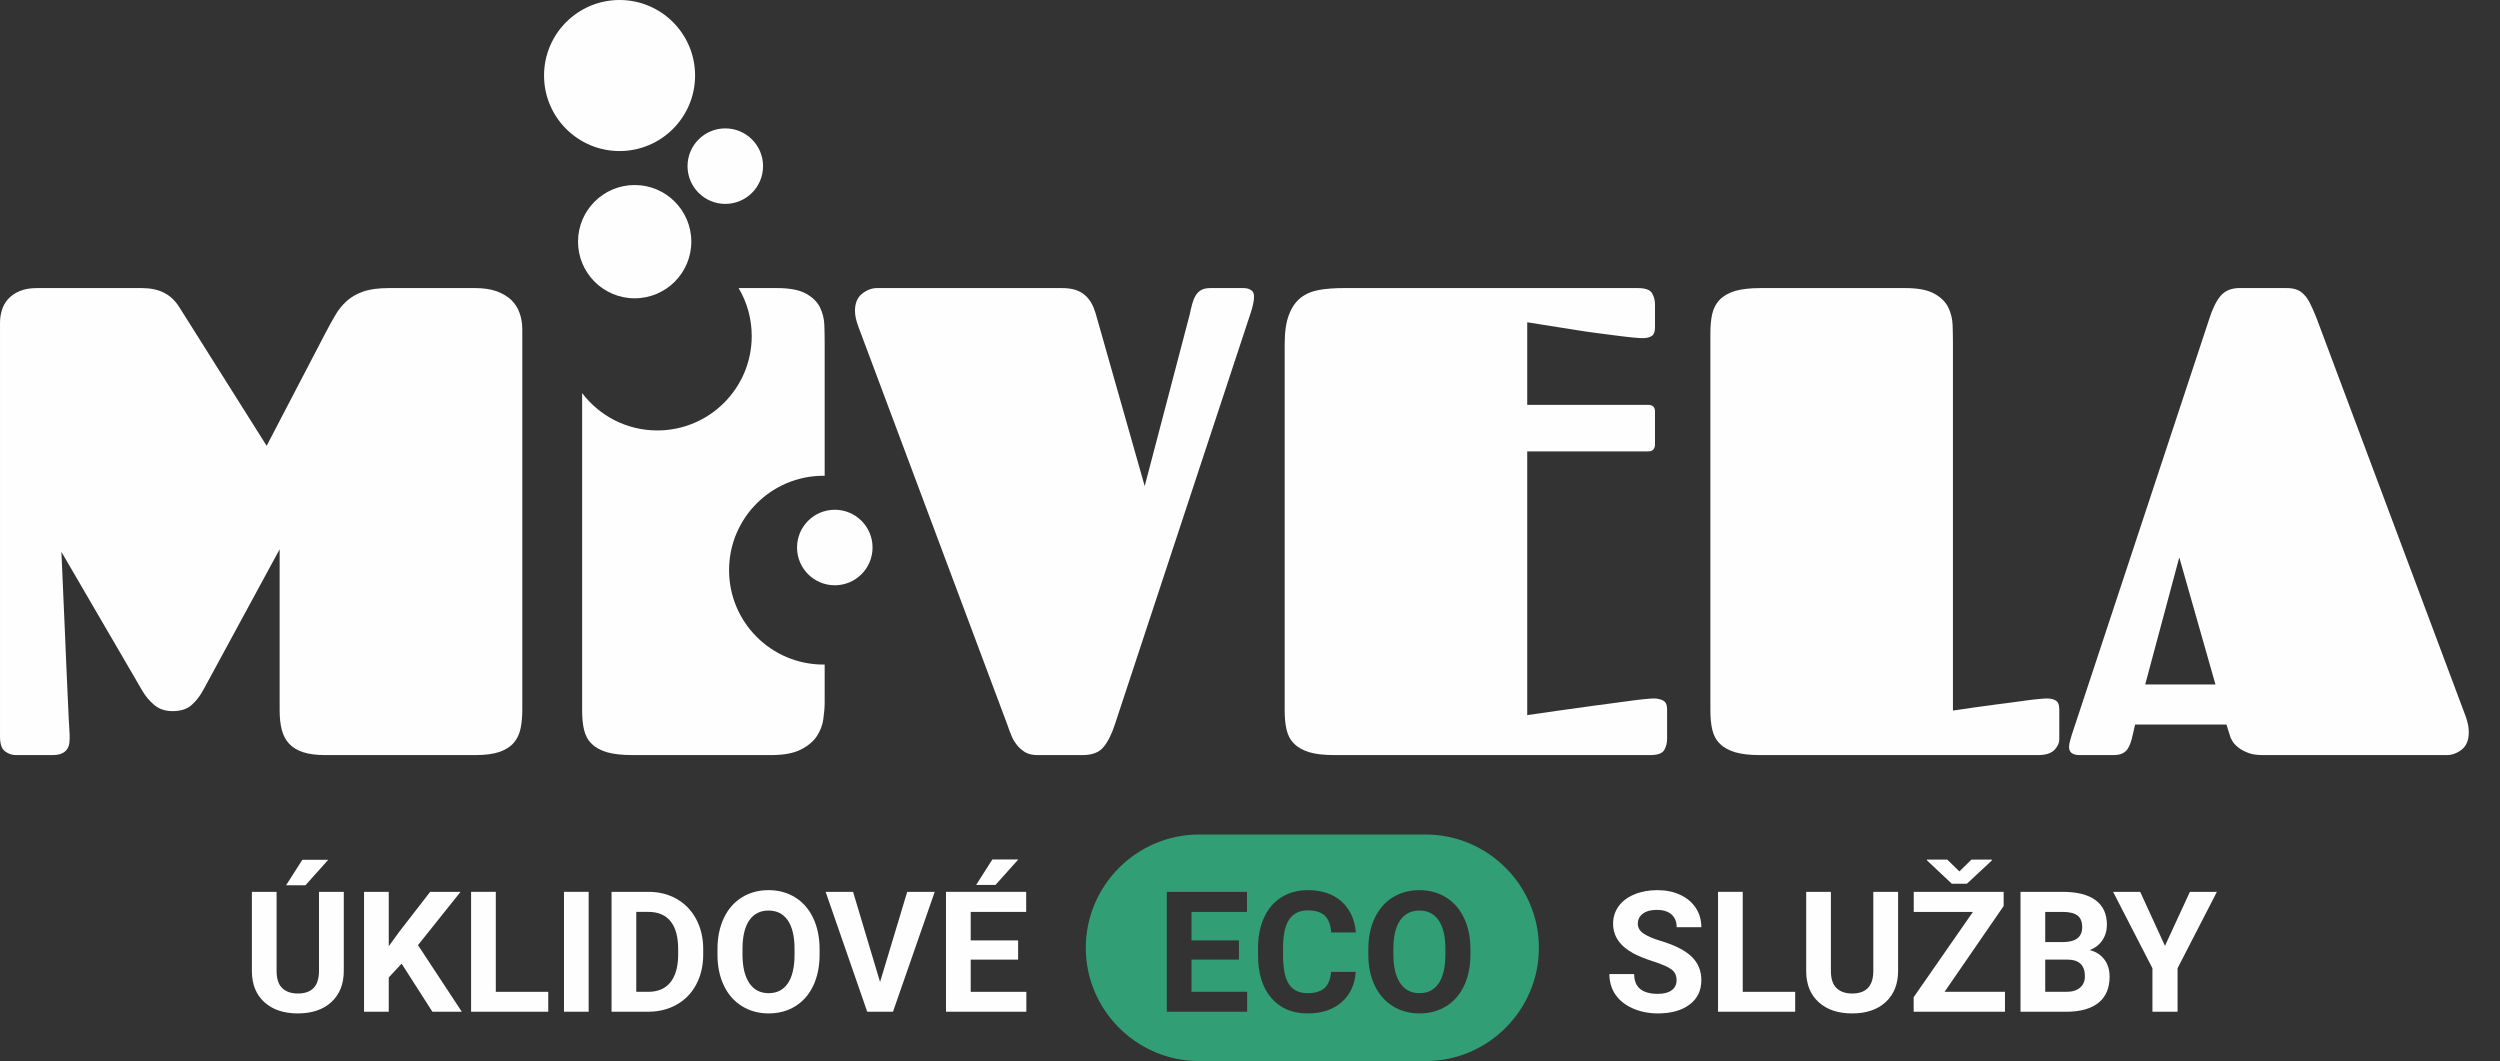 <?xml version="1.0" encoding="UTF-8"?>
<!DOCTYPE svg PUBLIC "-//W3C//DTD SVG 1.1//EN" "http://www.w3.org/Graphics/SVG/1.1/DTD/svg11.dtd">
<!-- Creator: CorelDRAW 2019 (64-Bit) -->
<svg xmlns="http://www.w3.org/2000/svg" xml:space="preserve" width="198.624mm" height="84.302mm" version="1.1" style="shape-rendering:geometricPrecision; text-rendering:geometricPrecision; image-rendering:optimizeQuality; fill-rule:evenodd; clip-rule:evenodd"
viewBox="0 0 19861.36 8429.79"
 xmlns:xlink="http://www.w3.org/1999/xlink">
 <rect x="0" y="0" width="19861.36" height="8429.79" fill="#333333" stroke="none"/>
 <defs>
  <style type="text/css">
   <![CDATA[
    .fil1 {fill:#FEFEFE}
    .fil2 {fill:#319E76}
    .fil0 {fill:#FEFEFE;fill-rule:nonzero}
   ]]>
  </style>
 </defs>
 <g id="Vrstva_x0020_1">
  <g id="_2072591033312">
   <path class="fil0" d="M18163.59 2288.67c31.74,0 58.2,3.52 80.25,11.46 22.93,7.93 43.21,21.16 60.85,40.57 18.53,18.53 35.28,43.22 50.27,74.96 15.88,30.87 31.75,68.8 49.39,112.88l1186.16 3167.79c7.93,24.69 14.11,45.85 17.64,64.38 3.52,19.41 5.29,37.92 5.29,57.33 0,61.72 -18.52,107.58 -55.56,136.68 -37.05,29.1 -76.74,44.1 -117.29,44.1l-1465.72 0c-44.1,0 -82.02,-5.29 -111.99,-16.75 -29.99,-11.46 -55.56,-24.69 -75.86,-39.69 -21.16,-15.87 -37.03,-32.63 -48.49,-49.4 -10.59,-17.62 -18.53,-32.62 -22.05,-46.74l-28.23 -89.95 -725.8 0 -17.64 76.72c-5.29,26.46 -11.46,49.4 -18.52,68.79 -7.05,20.3 -15.87,37.05 -25.58,52.04 -10.57,14.11 -24.69,25.57 -43.21,33.52 -17.64,7.94 -41.45,11.46 -70.56,11.46l-266.33 0c-54.68,0 -82.91,-21.16 -82.91,-64.38 0,-15.87 3.53,-34.39 9.71,-55.56 5.29,-22.05 14.11,-46.75 23.8,-76.74l1080.33 -3268.32c25.58,-81.13 55.56,-141.09 88.19,-180.78 32.64,-39.69 78.49,-60.86 139.34,-64.38l384.52 0zm-1120.91 3149.26l558.24 0 -287.48 -1009.78 -270.76 1009.78z"/>
   <path class="fil0" d="M13588.29 2650.24c0,-59.97 4.41,-112.88 15,-157.85 10.57,-44.1 29.98,-82.02 59.97,-112 29.1,-29.98 69.67,-52.92 120.81,-68.79 52.04,-15 119.05,-22.93 201.95,-22.93l1151.76 0c100.54,0 176.38,14.98 229.3,44.1 52.03,29.1 89.08,65.26 111.12,109.34 21.17,44.1 32.63,90.84 34.4,139.34 1.75,49.39 2.64,94.35 2.64,135.81l0 2927.91c119.06,-17.64 229.29,-33.53 330.71,-46.76 43.22,-5.28 86.43,-10.57 130.51,-16.75 44.1,-6.17 84.67,-11.46 121.7,-16.76 37.05,-5.29 69.67,-8.82 99.65,-11.46 29.11,-2.65 50.28,-4.41 64.38,-4.41 29.11,0 52.92,6.17 70.56,16.76 18.52,11.46 27.34,34.39 27.34,68.79l0 237.23c0,31.75 -13.23,59.97 -39.69,87.31 -27.34,26.46 -69.67,39.69 -127.86,39.69l-2211.81 0c-81.14,0 -147.28,-7.93 -197.54,-22.93 -51.15,-15.87 -90.84,-37.92 -119.93,-67.91 -29.99,-29.1 -49.4,-66.15 -59.97,-111.11 -10.59,-44.1 -15,-97.01 -15,-156.98l0 -2989.64z"/>
   <path class="fil0" d="M12133.16 3585.93l0 2095.4c167.55,-24.69 320.12,-45.86 460.36,-65.27 58.2,-7.93 117.29,-16.75 176.37,-23.8 59.97,-7.94 114.64,-15.87 164.03,-22.05 50.27,-7.05 93.48,-12.35 129.64,-15.87 36.16,-3.54 60.85,-5.3 74.97,-5.3 29.1,0 53.79,6.17 74.97,16.76 20.28,11.46 30.85,34.39 30.85,68.79l0 237.23c0,31.75 -7.93,59.97 -22.92,87.31 -15.88,26.46 -52.92,39.69 -111.12,39.69l-2511.65 0c-81.14,0 -147.28,-7.93 -197.54,-22.93 -51.15,-15.87 -90.84,-37.92 -119.93,-67.91 -29.99,-29.1 -49.4,-66.15 -59.97,-111.11 -10.59,-44.1 -15,-97.01 -15,-156.98l0 -2901.45c0,-98.77 10.59,-177.26 33.51,-236.35 22.05,-59.98 53.8,-104.94 95.24,-137.58 41.46,-31.74 90.84,-52.04 148.16,-61.73 58.21,-9.7 122.58,-14.11 193.13,-14.11l2335.27 0c59.1,0 96.13,13.23 112.88,39.69 15.87,27.33 23.82,56.44 23.82,89.07l0 183.44c0,34.39 -8.82,57.31 -26.46,68.79 -18.52,11.46 -42.34,16.75 -71.44,16.75 -16.76,0 -43.22,-1.77 -78.5,-5.29 -35.28,-3.53 -76.72,-7.94 -122.57,-14.12 -46.75,-6.16 -97.01,-12.34 -149.93,-19.39 -53.79,-7.05 -106.7,-14.12 -160.5,-22.94 -124.34,-19.39 -259.28,-40.56 -405.67,-64.38l0 656.14 961.27 0c36.16,0 53.8,17.62 53.8,53.79l0 258.39c0,37.94 -17.64,57.33 -53.8,57.33l-961.27 0z"/>
   <path class="fil0" d="M9094.12 3861.96l357.17 -1361.65c6.18,-30.87 13.23,-59.08 20.28,-85.54 7.07,-25.58 15.89,-47.63 27.35,-67.04 11.46,-18.52 25.57,-33.51 44.1,-43.21 17.64,-10.58 42.33,-15.87 73.2,-15.87l261.05 0c25.57,0 46.74,5.29 61.73,15.87 15.88,9.7 23.82,27.34 23.82,51.15 0,32.64 -8.82,75.85 -26.46,129.63l-1079.45 3270.98c-25.58,78.49 -56.45,139.34 -91.73,180.78 -35.26,41.46 -89.95,61.74 -164.03,61.74l-358.93 0c-39.69,0 -72.31,-7.93 -98.76,-22.93 -25.58,-15.87 -47.63,-35.28 -65.27,-58.2 -18.52,-23.82 -33.51,-48.51 -44.1,-76.74 -11.46,-27.33 -21.16,-53.79 -29.98,-80.25l-1186.16 -3169.55c-16.75,-44.98 -25.57,-85.54 -25.57,-121.7 0,-59.97 18.52,-105.81 56.44,-135.81 37.92,-29.99 77.61,-44.97 119.05,-44.97l1464.83 0c43.22,0 80.27,4.41 110.24,14.11 29.99,9.69 55.56,22.92 75.84,41.45 21.17,17.64 37.92,39.69 52.04,64.38 14.11,24.69 24.69,52.03 33.51,81.13l389.8 1372.24z"/>
   <path class="fil0" d="M2221.5 4363.78l-606.75 1118.24c-26.46,48.51 -57.33,88.2 -93.48,119.94 -36.16,31.74 -86.43,47.63 -149.93,47.63 -58.2,0 -106.7,-15.89 -145.5,-48.51 -38.81,-32.64 -71.45,-71.45 -97.01,-116.41l-641.15 -1100.61c10.59,232.82 20.3,447.13 28.23,642.9 3.53,84.68 7.05,169.33 10.58,254 3.54,83.78 7.06,162.26 10.59,234.59 3.52,72.32 6.18,136.69 8.82,192.25 2.64,56.44 5.29,97.01 7.05,123.47 0.88,25.57 0.88,48.49 -1.76,69.67 -2.65,20.28 -8.82,37.92 -19.41,52.91 -10.57,14.11 -24.69,25.57 -44.1,33.52 -18.51,7.94 -44.08,11.46 -77.61,11.46l-283.96 0c-30.87,0 -59.97,-9.7 -86.43,-29.98 -26.46,-19.41 -39.69,-59.09 -39.69,-117.29l0 -3286.84c0,-32.62 4.41,-65.26 14.12,-97.88 8.82,-32.64 25.57,-62.62 48.51,-89.08 23.8,-26.46 53.79,-48.51 91.71,-64.38 37.93,-16.76 84.67,-24.69 140.22,-24.69l831.64 0c67.02,0 125.22,11.46 172.85,35.28 48.51,22.92 89.95,60.85 124.34,114.63l694.94 1103.25 464.75 -891.59c27.35,-52.91 54.69,-102.29 80.27,-145.51 25.57,-44.1 56.44,-82.02 91.72,-113.76 35.28,-31.74 79.37,-57.33 131.39,-74.96 52.92,-18.52 120.83,-27.34 202.85,-27.34l687.88 0c65.26,0 121.7,8.82 169.32,25.57 46.74,17.64 85.55,40.58 116.41,69.68 29.98,29.98 52.03,64.38 65.26,104.06 14.1,38.8 21.17,82.02 21.17,128.75l0 3023.15c0,52.92 -4.41,101.41 -13.23,145.51 -8.82,44.1 -26.46,82.02 -52.92,113.76 -26.46,31.76 -64.38,56.45 -113.77,74.09 -49.38,16.75 -112.88,25.57 -192.24,25.57l-1194.11 0c-70.54,0 -128.75,-7.93 -175.49,-22.93 -46.74,-15.87 -83.79,-37.92 -111.11,-67.91 -27.34,-29.1 -46.75,-66.15 -58.21,-111.11 -11.46,-44.1 -16.76,-97.01 -16.76,-156.98l0 -1276.1z"/>
   <path class="fil0" d="M5868.08 2288.67l306.09 0c100.53,0 176.37,14.98 229.29,44.1 52.04,29.1 89.09,65.26 111.13,109.34 21.16,44.1 32.62,90.84 34.39,139.34 1.76,49.39 2.64,94.35 2.64,135.81l0 1062.65 -9.55 -0.12c-414.19,0 -749.96,335.77 -749.96,749.96 0,414.19 335.77,749.96 749.96,749.96l9.55 -0.12 0 300.31c0,39.69 -3.52,83.78 -10.59,132.28 -6.16,47.62 -23.8,93.49 -51.15,135.81 -27.33,41.45 -69.67,77.61 -126.98,106.7 -56.44,29.1 -134.93,44.1 -234.59,44.1l-1105.9 0c-82.91,0 -149.92,-7.93 -201.95,-22.93 -51.15,-15.87 -91.73,-37.92 -120.82,-67.91 -29.98,-29.1 -49.39,-66.15 -59.97,-111.11 -10.59,-44.1 -15,-97.01 -15,-156.98l0 -2516.74c136.97,180.25 353.61,296.67 597.47,296.67 414.19,0 749.96,-335.77 749.96,-749.96 0,-139.18 -37.97,-269.48 -104.02,-381.19z"/>
   <circle class="fil1" cx="4922.16" cy="599.97" r="599.97"/>
   <circle class="fil1" cx="5042.15" cy="1919.9" r="449.98"/>
   <circle class="fil1" cx="5762.11" cy="1319.93" r="299.98"/>
   <circle class="fil1" cx="6632.07" cy="4349.77" r="299.98"/>
   <polygon class="fil0" points="17199.71,7514.39 17397.76,7085.26 17612.32,7085.26 17299.74,7692.34 17299.74,8037.74 17100.13,8037.74 17100.13,7692.34 16787.54,7085.26 17002.78,7085.26 "/>
   <path class="fil0" d="M16052.09 8037.74l0 -952.48 333.56 0c115.66,0 203.41,22.1 263.02,66.54 59.83,44.21 89.76,109.18 89.76,194.69 0,46.67 -12.06,87.98 -36.17,123.47 -23.89,35.51 -57.16,61.62 -100.02,78.15 48.9,12.27 87.3,36.84 115.43,73.91 28.12,37.06 42.19,82.39 42.19,135.96 0,91.55 -29.25,160.76 -87.52,207.88 -58.5,47.11 -141.77,70.99 -249.85,71.89l-370.4 0zm196.25 -413.95l0 255.88 168.12 0c46.22,0 82.4,-10.94 108.29,-32.82 25.89,-21.89 38.85,-52.25 38.85,-90.89 0,-86.85 -45.1,-130.83 -135.3,-132.17l-179.96 0zm0 -139.32l145.35 0c98.9,-1.79 148.48,-41.09 148.48,-118.33 0,-43.09 -12.51,-74.13 -37.74,-93.1 -25.01,-18.99 -64.53,-28.37 -118.78,-28.37l-137.31 0 0 239.8z"/>
   <polygon class="fil0" points="15566.48,6923.17 15662.03,6829.4 15823.69,6829.4 15823.69,6836.54 15626.09,7020.97 15506.4,7020.97 15308.8,6835.2 15308.8,6829.4 15470.46,6829.4 "/>
   <polygon class="fil0" points="15448.59,7879.67 15928.62,7879.67 15928.62,8037.74 15203.21,8037.74 15203.21,7922.31 15674.08,7244.67 15203.87,7244.67 15203.87,7085.26 15918.12,7085.26 15918.12,7198.02 "/>
   <path class="fil0" d="M15079.52 7085.26l0 627.62c0,104.27 -32.6,186.66 -97.79,247.4 -65.19,60.51 -154.28,90.87 -267.26,90.87 -111.19,0 -199.6,-29.48 -265.03,-88.43 -65.41,-58.72 -98.67,-139.76 -100.02,-242.69l0 -634.77 196.26 0 0 628.52c0,62.52 14.96,107.84 44.88,136.41 29.91,28.58 71.22,42.87 123.91,42.87 110.3,0 166.34,-58.05 168.12,-173.93l0 -633.87 196.93 0z"/>
   <polygon class="fil0" points="13845.26,7879.67 14261.89,7879.67 14261.89,8037.74 13648.99,8037.74 13648.99,7085.26 13845.26,7085.26 "/>
   <path class="fil0" d="M13319.67 7787.9c0,-37.07 -13.17,-65.64 -39.28,-85.52 -26.13,-19.65 -73.25,-40.63 -141.34,-62.74 -68.1,-21.89 -121.91,-43.77 -161.64,-64.98 -108.07,-58.5 -162.1,-137.32 -162.1,-236.45 0,-51.35 14.51,-97.34 43.53,-137.75 28.82,-40.43 70.56,-71.9 124.81,-94.67 54.27,-22.55 115.2,-33.93 182.87,-33.93 68.1,0 128.6,12.27 181.74,37.06 53.36,24.56 94.66,59.39 124.13,104.26 29.25,45.1 44,96 44,153.17l-196.04 0c0,-43.55 -13.85,-77.27 -41.31,-101.59 -27.47,-24.12 -66.09,-36.18 -115.87,-36.18 -47.79,0 -85.08,10.05 -111.86,30.38 -26.58,20.31 -39.75,47.11 -39.75,80.38 0,30.81 15.63,56.93 46.67,77.93 31.26,20.76 77.04,40.41 137.76,58.72 111.64,33.71 192.91,75.24 244.04,125.03 50.91,49.79 76.37,111.62 76.37,185.77 0,82.38 -31.04,147.12 -93.56,194.01 -62.31,46.89 -146.25,70.34 -251.64,70.34 -73.46,0 -139.99,-13.4 -200.27,-40.19 -60.06,-26.8 -106.06,-63.64 -137.75,-110.3 -31.49,-46.66 -47.34,-100.91 -47.34,-162.32l196.92 0c0,104.95 62.75,157.42 188.44,157.42 46.45,0 83.07,-9.38 109.19,-28.37 26.11,-18.97 39.28,-45.54 39.28,-79.48z"/>
   <polygon class="fil0" points="7883.91,6828.05 8089.99,6828.05 7908.69,7030.33 7755.09,7030.33 "/>
   <polygon class="fil0" points="8088.43,7623.79 7711.77,7623.79 7711.77,7879.67 8153.85,7879.67 8153.85,8037.74 7515.5,8037.74 7515.5,7085.26 8152.5,7085.26 8152.5,7244.67 7711.77,7244.67 7711.77,7471.07 8088.43,7471.07 "/>
   <polygon class="fil0" points="6991.72,7801.52 7207.41,7085.26 7425.98,7085.26 7094.43,8037.74 6889.67,8037.74 6559.24,7085.26 6777.15,7085.26 "/>
   <path class="fil0" d="M6511.23 7583.17c0,93.77 -16.74,175.94 -49.8,246.71 -33.27,70.78 -80.6,125.25 -142.22,163.67 -61.85,38.4 -132.62,57.6 -212.33,57.6 -79.05,0 -149.38,-18.98 -211.22,-56.94 -62.07,-37.95 -110.06,-92.21 -144.01,-162.76 -33.94,-70.33 -51.13,-151.38 -51.58,-243.15l0 -47.12c0,-93.77 16.75,-176.37 50.68,-247.83 33.72,-71.22 81.51,-125.92 143.12,-164.11 61.85,-38.17 132.4,-57.37 211.67,-57.37 79.49,0 149.81,19.2 211.66,57.37 61.63,38.19 109.4,92.9 143.12,164.11 33.94,71.46 50.91,153.83 50.91,247.17l0 42.65zm-198.94 -43.32c0,-100.03 -17.86,-175.94 -53.59,-227.96 -35.94,-52.04 -86.85,-77.93 -153.16,-77.93 -65.88,0 -116.55,25.67 -152.49,77.03 -35.73,51.36 -53.82,126.59 -54.26,225.74l0 46.44c0,97.34 17.85,173.03 53.81,226.62 35.73,53.81 87.07,80.6 154.28,80.6 65.86,0 116.31,-25.89 151.82,-77.7 35.28,-51.57 53.14,-127.04 53.59,-226.18l0 -46.66z"/>
   <path class="fil0" d="M4858.56 8037.74l0 -952.48 292.93 0c83.74,0 158.75,18.75 224.84,56.49 66.09,37.73 117.66,91.55 154.73,160.97 37.06,69.68 55.6,148.7 55.6,237.13l0 43.98c0,88.42 -18.31,167.24 -54.7,236.01 -36.41,68.99 -87.75,122.35 -154.07,160.3 -66.32,37.96 -141.1,57.16 -224.39,57.61l-294.94 0zm196.26 -793.07l0 635 94.88 0c76.59,0 135.31,-25.01 175.94,-75.03 40.43,-50.24 61.19,-121.9 62.07,-215.02l0 -50.23c0,-96.67 -20.08,-170.14 -60.28,-219.92 -39.96,-49.8 -98.68,-74.81 -175.94,-74.81l-96.67 0z"/>
   <polygon class="fil0" points="4676.6,8037.74 4480.56,8037.74 4480.56,7085.26 4676.6,7085.26 "/>
   <polygon class="fil0" points="3938.9,7879.67 4355.53,7879.67 4355.53,8037.74 3742.63,8037.74 3742.63,7085.26 3938.9,7085.26 "/>
   <polygon class="fil0" points="3190.48,7655.73 3088.45,7765.57 3088.45,8037.74 2892.18,8037.74 2892.18,7085.26 3088.45,7085.26 3088.45,7517.08 3174.85,7398.51 3417.54,7085.26 3658.9,7085.26 3320.64,7508.59 3668.73,8037.74 3435.18,8037.74 "/>
   <polygon class="fil0" points="2401.66,6830.73 2607.75,6830.73 2426.44,7033.02 2272.83,7033.02 "/>
   <path class="fil0" d="M2731.2 7085.26l0 627.62c0,104.27 -32.59,186.66 -97.79,247.4 -65.19,60.51 -154.28,90.87 -267.26,90.87 -111.18,0 -199.59,-29.48 -265.02,-88.43 -65.42,-58.72 -98.68,-139.76 -100.03,-242.69l0 -634.77 196.27 0 0 628.52c0,62.52 14.95,107.84 44.88,136.41 29.91,28.58 71.22,42.87 123.9,42.87 110.3,0 166.34,-58.05 168.13,-173.93l0 -633.87 196.92 0z"/>
   <path class="fil2" d="M9525.99 6629.89l1799.91 0c494.97,0 899.95,404.98 899.95,899.95l0 0c0,494.97 -404.98,899.95 -899.95,899.95l-1799.91 0c-494.97,0 -899.95,-404.98 -899.95,-899.95l0 0c0,-494.97 404.98,-899.95 899.95,-899.95zm316.66 993.91l-376.66 0 0 255.88 442.09 0 0 158.07 -638.35 0 0 -952.48 637 0 0 159.41 -440.74 0 0 226.4 376.66 0 0 152.72zm928.16 97.12c-7.38,102.48 -45.11,183.08 -113.42,242.03 -68.1,58.72 -158.08,88.2 -269.72,88.2 -122.14,0 -218.14,-41.09 -288.25,-123.47 -69.89,-82.17 -104.93,-195.14 -104.93,-338.7l0 -58.27c0,-91.55 16.08,-172.37 48.45,-242.26 32.16,-69.67 78.37,-123.24 138.21,-160.53 60.06,-37.29 129.71,-56.04 208.99,-56.04 110.06,0 198.48,29.47 265.7,88.18 67.2,58.95 106.04,141.56 116.31,248.06l-196.26 0c-4.68,-61.62 -21.87,-106.26 -51.35,-133.95 -29.25,-27.69 -74.13,-41.54 -134.4,-41.54 -65.43,0 -114.32,23.45 -146.69,70.34 -32.61,46.89 -49.13,119.67 -50.03,218.36l0 71.91c0,102.92 15.41,178.16 46.67,225.72 31.26,47.57 80.38,71.45 147.59,71.45 60.51,0 105.83,-13.83 135.74,-41.3 29.7,-27.69 46.89,-70.33 51.36,-128.16l196.04 0zm911.17 -137.75c0,93.77 -16.74,175.94 -49.8,246.71 -33.27,70.78 -80.6,125.25 -142.22,163.67 -61.85,38.4 -132.62,57.6 -212.33,57.6 -79.05,0 -149.38,-18.98 -211.22,-56.94 -62.07,-37.95 -110.06,-92.21 -144.01,-162.76 -33.94,-70.33 -51.13,-151.38 -51.58,-243.15l0 -47.12c0,-93.77 16.75,-176.37 50.68,-247.83 33.72,-71.22 81.51,-125.92 143.12,-164.11 61.85,-38.17 132.4,-57.37 211.67,-57.37 79.49,0 149.81,19.2 211.66,57.37 61.63,38.19 109.4,92.9 143.12,164.11 33.94,71.46 50.91,153.83 50.91,247.17l0 42.65zm-198.94 -43.32c0,-100.03 -17.86,-175.94 -53.59,-227.96 -35.94,-52.04 -86.85,-77.93 -153.16,-77.93 -65.88,0 -116.55,25.67 -152.49,77.03 -35.73,51.36 -53.82,126.59 -54.26,225.74l0 46.44c0,97.34 17.85,173.03 53.81,226.62 35.73,53.81 87.07,80.6 154.28,80.6 65.86,0 116.31,-25.89 151.82,-77.7 35.28,-51.57 53.14,-127.04 53.59,-226.18l0 -46.66z"/>
  </g>
 </g>
</svg>
